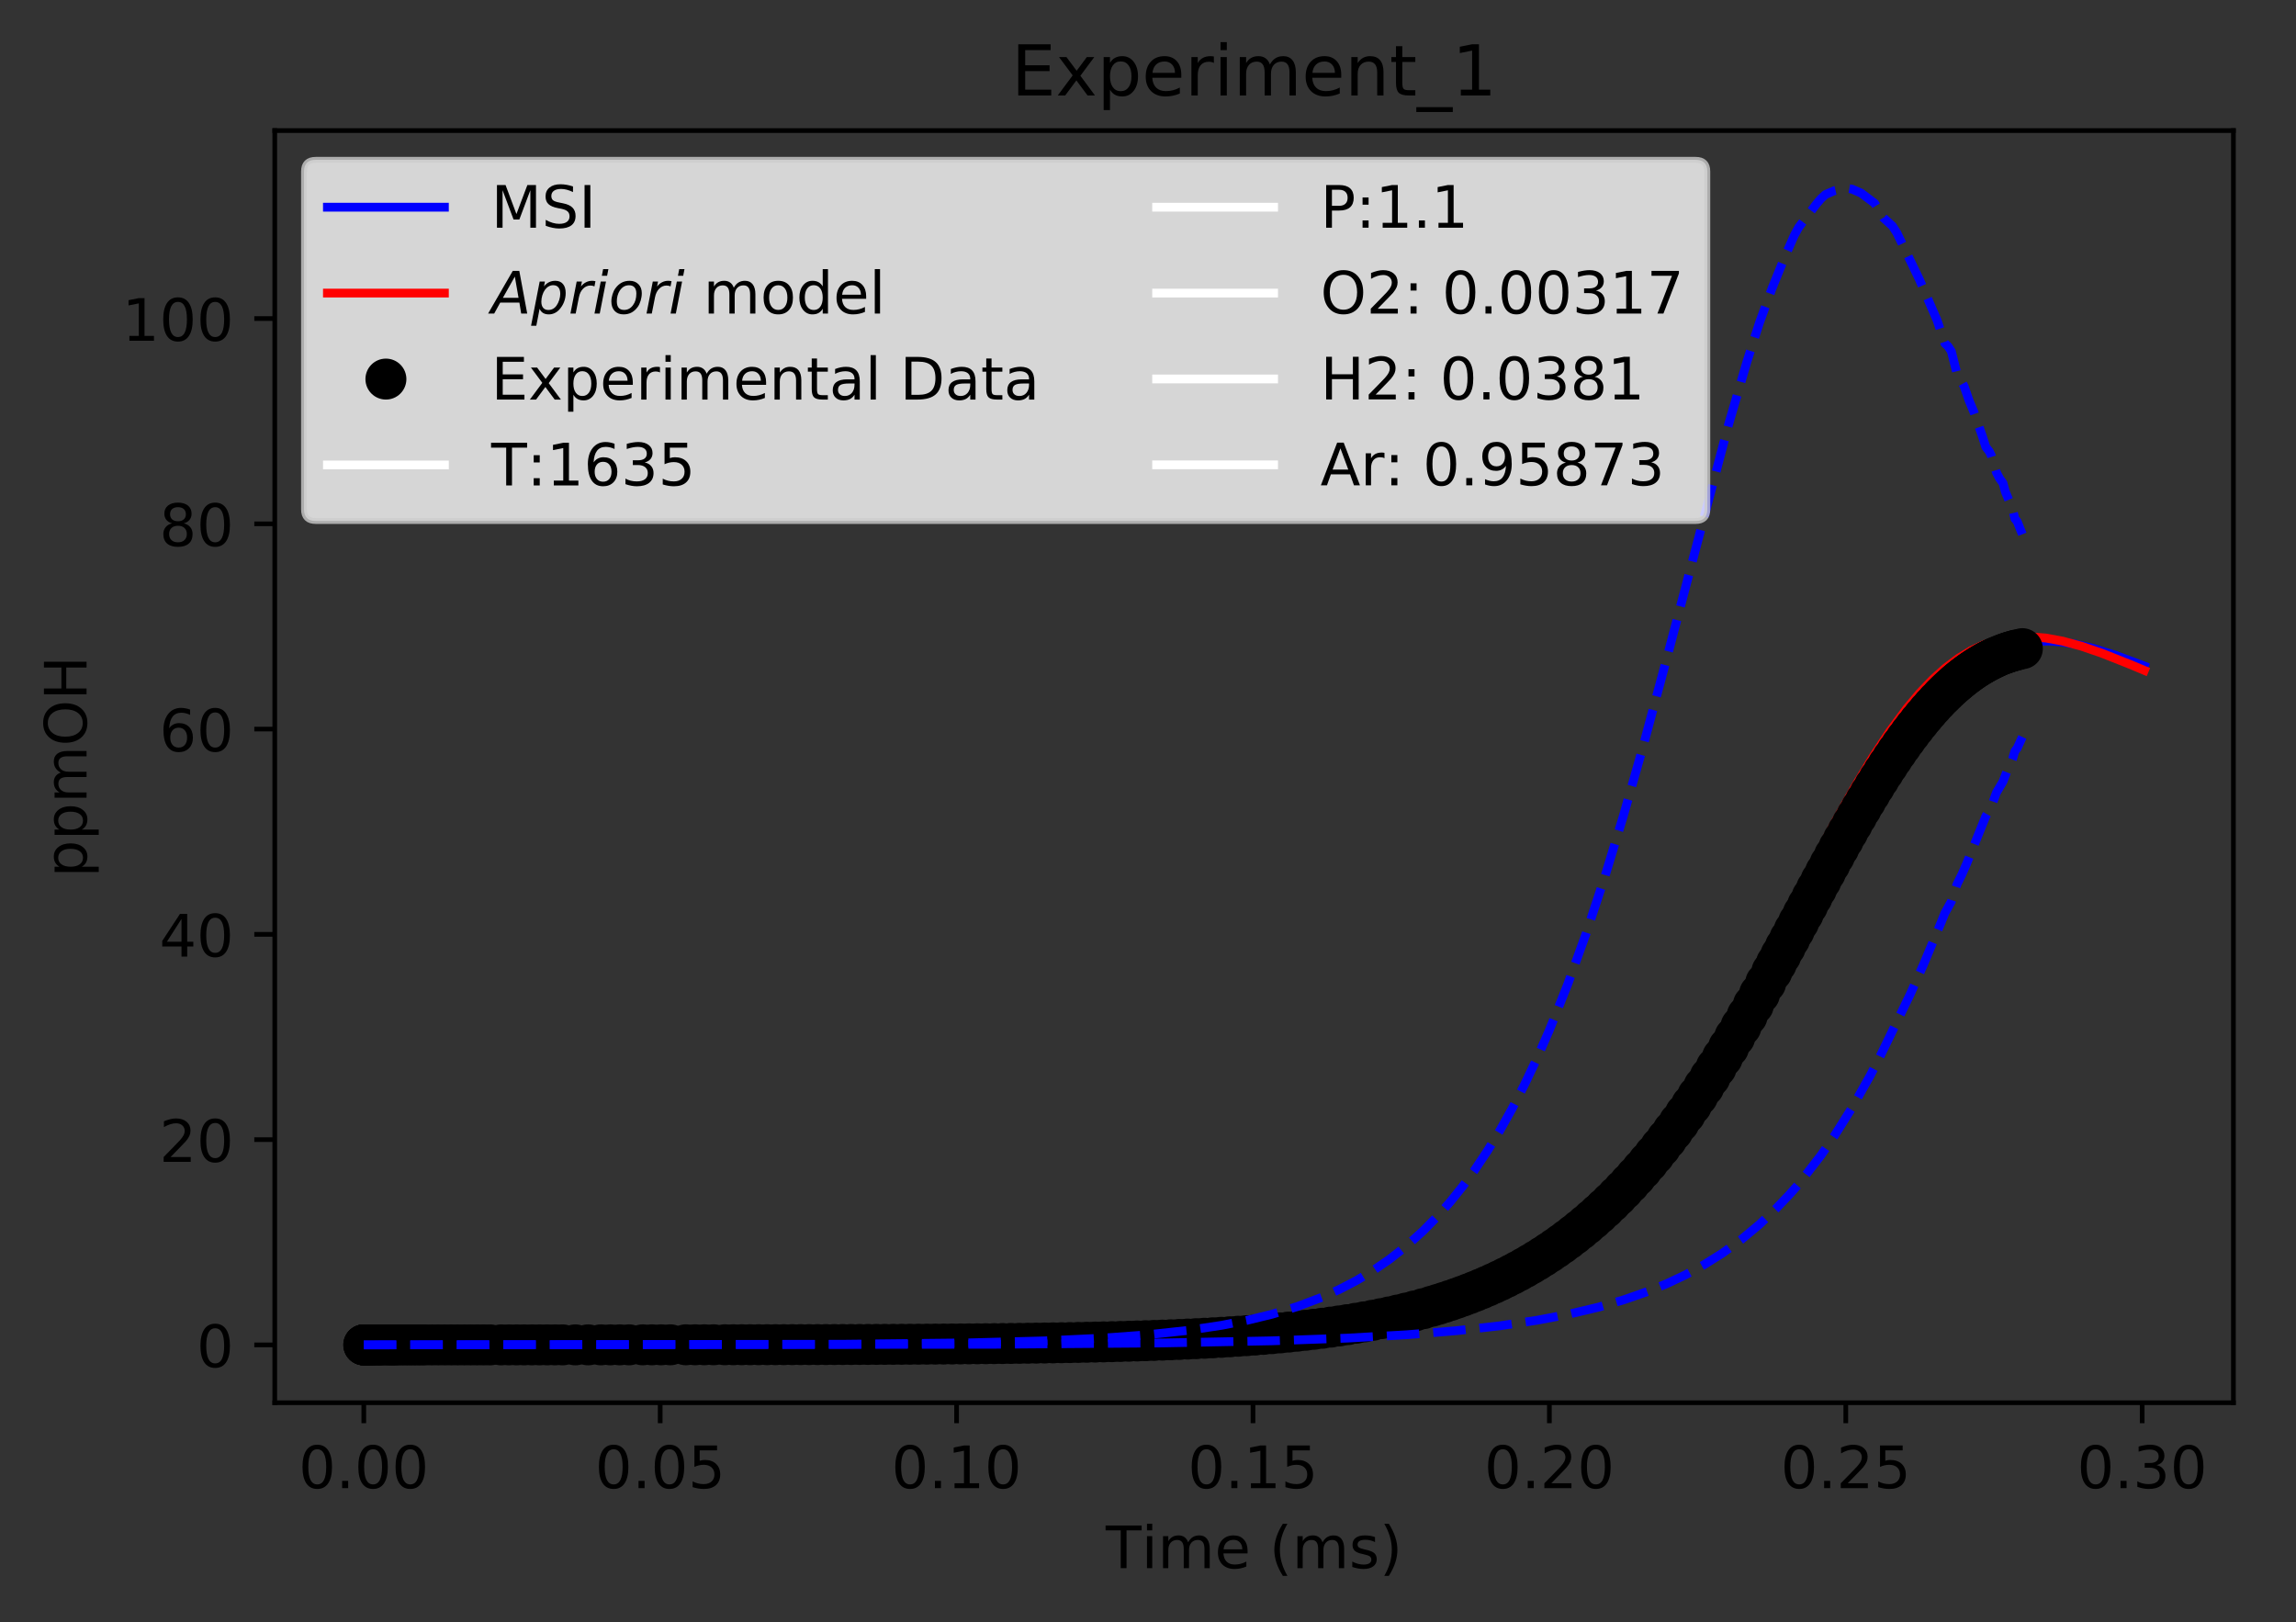 <?xml version="1.0" encoding="utf-8" standalone="no"?>
<!DOCTYPE svg PUBLIC "-//W3C//DTD SVG 1.1//EN"
  "http://www.w3.org/Graphics/SVG/1.1/DTD/svg11.dtd">
<!-- Created with matplotlib (https://matplotlib.org/) -->
<svg height="277.314pt" version="1.1" viewBox="0 0 392.466 277.314" width="392.466pt" xmlns="http://www.w3.org/2000/svg" xmlns:xlink="http://www.w3.org/1999/xlink">
 <rect x="0" y="0" width="392.466" height="277.314" fill="#333333" stroke="none"/>
 <defs>
  <style type="text/css">
*{stroke-linecap:butt;stroke-linejoin:round;}
  </style>
 </defs>
 <g id="figure_1">
  <g id="patch_1">
   <path d="M 0 277.314 
L 392.466 277.314 
L 392.466 0 
L 0 0 
z
" style="fill:none;"/>
  </g>
  <g id="axes_1">
   <g id="patch_2">
    <path d="M 46.966 239.758 
L 381.766 239.758 
L 381.766 22.318 
L 46.966 22.318 
z
" style="fill:none;"/>
   </g>
   <g id="matplotlib.axis_1">
    <g id="xtick_1">
     <g id="line2d_1">
      <defs>
       <path d="M 0 0 
L 0 3.5 
" id="mddbd889c50" style="stroke:#000000;stroke-width:0.8;"/>
      </defs>
      <g>
       <use style="stroke:#000000;stroke-width:0.8;" x="62.184" xlink:href="#mddbd889c50" y="239.758"/>
      </g>
     </g>
     <g id="text_1">
      <!-- 0.00 -->
      <defs>
       <path d="M 31.781 66.406 
Q 24.172 66.406 20.328 58.906 
Q 16.5 51.422 16.5 36.375 
Q 16.5 21.391 20.328 13.891 
Q 24.172 6.391 31.781 6.391 
Q 39.453 6.391 43.281 13.891 
Q 47.125 21.391 47.125 36.375 
Q 47.125 51.422 43.281 58.906 
Q 39.453 66.406 31.781 66.406 
z
M 31.781 74.219 
Q 44.047 74.219 50.516 64.516 
Q 56.984 54.828 56.984 36.375 
Q 56.984 17.969 50.516 8.266 
Q 44.047 -1.422 31.781 -1.422 
Q 19.531 -1.422 13.062 8.266 
Q 6.594 17.969 6.594 36.375 
Q 6.594 54.828 13.062 64.516 
Q 19.531 74.219 31.781 74.219 
z
" id="DejaVuSans-48"/>
       <path d="M 10.688 12.406 
L 21 12.406 
L 21 0 
L 10.688 0 
z
" id="DejaVuSans-46"/>
      </defs>
      <g transform="translate(51.051 254.357)scale(0.1 -0.1)">
       <use xlink:href="#DejaVuSans-48"/>
       <use x="63.623" xlink:href="#DejaVuSans-46"/>
       <use x="95.41" xlink:href="#DejaVuSans-48"/>
       <use x="159.033" xlink:href="#DejaVuSans-48"/>
      </g>
     </g>
    </g>
    <g id="xtick_2">
     <g id="line2d_2">
      <g>
       <use style="stroke:#000000;stroke-width:0.8;" x="112.849" xlink:href="#mddbd889c50" y="239.758"/>
      </g>
     </g>
     <g id="text_2">
      <!-- 0.05 -->
      <defs>
       <path d="M 10.797 72.906 
L 49.516 72.906 
L 49.516 64.594 
L 19.828 64.594 
L 19.828 46.734 
Q 21.969 47.469 24.109 47.828 
Q 26.266 48.188 28.422 48.188 
Q 40.625 48.188 47.75 41.5 
Q 54.891 34.812 54.891 23.391 
Q 54.891 11.625 47.562 5.094 
Q 40.234 -1.422 26.906 -1.422 
Q 22.312 -1.422 17.547 -0.641 
Q 12.797 0.141 7.719 1.703 
L 7.719 11.625 
Q 12.109 9.234 16.797 8.062 
Q 21.484 6.891 26.703 6.891 
Q 35.156 6.891 40.078 11.328 
Q 45.016 15.766 45.016 23.391 
Q 45.016 31 40.078 35.438 
Q 35.156 39.891 26.703 39.891 
Q 22.75 39.891 18.812 39.016 
Q 14.891 38.141 10.797 36.281 
z
" id="DejaVuSans-53"/>
      </defs>
      <g transform="translate(101.716 254.357)scale(0.1 -0.1)">
       <use xlink:href="#DejaVuSans-48"/>
       <use x="63.623" xlink:href="#DejaVuSans-46"/>
       <use x="95.41" xlink:href="#DejaVuSans-48"/>
       <use x="159.033" xlink:href="#DejaVuSans-53"/>
      </g>
     </g>
    </g>
    <g id="xtick_3">
     <g id="line2d_3">
      <g>
       <use style="stroke:#000000;stroke-width:0.8;" x="163.514" xlink:href="#mddbd889c50" y="239.758"/>
      </g>
     </g>
     <g id="text_3">
      <!-- 0.10 -->
      <defs>
       <path d="M 12.406 8.297 
L 28.516 8.297 
L 28.516 63.922 
L 10.984 60.406 
L 10.984 69.391 
L 28.422 72.906 
L 38.281 72.906 
L 38.281 8.297 
L 54.391 8.297 
L 54.391 0 
L 12.406 0 
z
" id="DejaVuSans-49"/>
      </defs>
      <g transform="translate(152.381 254.357)scale(0.1 -0.1)">
       <use xlink:href="#DejaVuSans-48"/>
       <use x="63.623" xlink:href="#DejaVuSans-46"/>
       <use x="95.41" xlink:href="#DejaVuSans-49"/>
       <use x="159.033" xlink:href="#DejaVuSans-48"/>
      </g>
     </g>
    </g>
    <g id="xtick_4">
     <g id="line2d_4">
      <g>
       <use style="stroke:#000000;stroke-width:0.8;" x="214.179" xlink:href="#mddbd889c50" y="239.758"/>
      </g>
     </g>
     <g id="text_4">
      <!-- 0.15 -->
      <g transform="translate(203.046 254.357)scale(0.1 -0.1)">
       <use xlink:href="#DejaVuSans-48"/>
       <use x="63.623" xlink:href="#DejaVuSans-46"/>
       <use x="95.41" xlink:href="#DejaVuSans-49"/>
       <use x="159.033" xlink:href="#DejaVuSans-53"/>
      </g>
     </g>
    </g>
    <g id="xtick_5">
     <g id="line2d_5">
      <g>
       <use style="stroke:#000000;stroke-width:0.8;" x="264.843" xlink:href="#mddbd889c50" y="239.758"/>
      </g>
     </g>
     <g id="text_5">
      <!-- 0.20 -->
      <defs>
       <path d="M 19.188 8.297 
L 53.609 8.297 
L 53.609 0 
L 7.328 0 
L 7.328 8.297 
Q 12.938 14.109 22.625 23.891 
Q 32.328 33.688 34.812 36.531 
Q 39.547 41.844 41.422 45.531 
Q 43.312 49.219 43.312 52.781 
Q 43.312 58.594 39.234 62.25 
Q 35.156 65.922 28.609 65.922 
Q 23.969 65.922 18.812 64.312 
Q 13.672 62.703 7.812 59.422 
L 7.812 69.391 
Q 13.766 71.781 18.938 73 
Q 24.125 74.219 28.422 74.219 
Q 39.75 74.219 46.484 68.547 
Q 53.219 62.891 53.219 53.422 
Q 53.219 48.922 51.531 44.891 
Q 49.859 40.875 45.406 35.406 
Q 44.188 33.984 37.641 27.219 
Q 31.109 20.453 19.188 8.297 
z
" id="DejaVuSans-50"/>
      </defs>
      <g transform="translate(253.711 254.357)scale(0.1 -0.1)">
       <use xlink:href="#DejaVuSans-48"/>
       <use x="63.623" xlink:href="#DejaVuSans-46"/>
       <use x="95.41" xlink:href="#DejaVuSans-50"/>
       <use x="159.033" xlink:href="#DejaVuSans-48"/>
      </g>
     </g>
    </g>
    <g id="xtick_6">
     <g id="line2d_6">
      <g>
       <use style="stroke:#000000;stroke-width:0.8;" x="315.508" xlink:href="#mddbd889c50" y="239.758"/>
      </g>
     </g>
     <g id="text_6">
      <!-- 0.25 -->
      <g transform="translate(304.376 254.357)scale(0.1 -0.1)">
       <use xlink:href="#DejaVuSans-48"/>
       <use x="63.623" xlink:href="#DejaVuSans-46"/>
       <use x="95.41" xlink:href="#DejaVuSans-50"/>
       <use x="159.033" xlink:href="#DejaVuSans-53"/>
      </g>
     </g>
    </g>
    <g id="xtick_7">
     <g id="line2d_7">
      <g>
       <use style="stroke:#000000;stroke-width:0.8;" x="366.173" xlink:href="#mddbd889c50" y="239.758"/>
      </g>
     </g>
     <g id="text_7">
      <!-- 0.30 -->
      <defs>
       <path d="M 40.578 39.312 
Q 47.656 37.797 51.625 33 
Q 55.609 28.219 55.609 21.188 
Q 55.609 10.406 48.188 4.484 
Q 40.766 -1.422 27.094 -1.422 
Q 22.516 -1.422 17.656 -0.516 
Q 12.797 0.391 7.625 2.203 
L 7.625 11.719 
Q 11.719 9.328 16.594 8.109 
Q 21.484 6.891 26.812 6.891 
Q 36.078 6.891 40.938 10.547 
Q 45.797 14.203 45.797 21.188 
Q 45.797 27.641 41.281 31.266 
Q 36.766 34.906 28.719 34.906 
L 20.219 34.906 
L 20.219 43.016 
L 29.109 43.016 
Q 36.375 43.016 40.234 45.922 
Q 44.094 48.828 44.094 54.297 
Q 44.094 59.906 40.109 62.906 
Q 36.141 65.922 28.719 65.922 
Q 24.656 65.922 20.016 65.031 
Q 15.375 64.156 9.812 62.312 
L 9.812 71.094 
Q 15.438 72.656 20.344 73.438 
Q 25.25 74.219 29.594 74.219 
Q 40.828 74.219 47.359 69.109 
Q 53.906 64.016 53.906 55.328 
Q 53.906 49.266 50.438 45.094 
Q 46.969 40.922 40.578 39.312 
z
" id="DejaVuSans-51"/>
      </defs>
      <g transform="translate(355.04 254.357)scale(0.1 -0.1)">
       <use xlink:href="#DejaVuSans-48"/>
       <use x="63.623" xlink:href="#DejaVuSans-46"/>
       <use x="95.41" xlink:href="#DejaVuSans-51"/>
       <use x="159.033" xlink:href="#DejaVuSans-48"/>
      </g>
     </g>
    </g>
    <g id="text_8">
     <!-- Time (ms) -->
     <defs>
      <path d="M -0.297 72.906 
L 61.375 72.906 
L 61.375 64.594 
L 35.5 64.594 
L 35.5 0 
L 25.594 0 
L 25.594 64.594 
L -0.297 64.594 
z
" id="DejaVuSans-84"/>
      <path d="M 9.422 54.688 
L 18.406 54.688 
L 18.406 0 
L 9.422 0 
z
M 9.422 75.984 
L 18.406 75.984 
L 18.406 64.594 
L 9.422 64.594 
z
" id="DejaVuSans-105"/>
      <path d="M 52 44.188 
Q 55.375 50.25 60.062 53.125 
Q 64.75 56 71.094 56 
Q 79.641 56 84.281 50.016 
Q 88.922 44.047 88.922 33.016 
L 88.922 0 
L 79.891 0 
L 79.891 32.719 
Q 79.891 40.578 77.094 44.375 
Q 74.312 48.188 68.609 48.188 
Q 61.625 48.188 57.562 43.547 
Q 53.516 38.922 53.516 30.906 
L 53.516 0 
L 44.484 0 
L 44.484 32.719 
Q 44.484 40.625 41.703 44.406 
Q 38.922 48.188 33.109 48.188 
Q 26.219 48.188 22.156 43.531 
Q 18.109 38.875 18.109 30.906 
L 18.109 0 
L 9.078 0 
L 9.078 54.688 
L 18.109 54.688 
L 18.109 46.188 
Q 21.188 51.219 25.484 53.609 
Q 29.781 56 35.688 56 
Q 41.656 56 45.828 52.969 
Q 50 49.953 52 44.188 
z
" id="DejaVuSans-109"/>
      <path d="M 56.203 29.594 
L 56.203 25.203 
L 14.891 25.203 
Q 15.484 15.922 20.484 11.062 
Q 25.484 6.203 34.422 6.203 
Q 39.594 6.203 44.453 7.469 
Q 49.312 8.734 54.109 11.281 
L 54.109 2.781 
Q 49.266 0.734 44.188 -0.344 
Q 39.109 -1.422 33.891 -1.422 
Q 20.797 -1.422 13.156 6.188 
Q 5.516 13.812 5.516 26.812 
Q 5.516 40.234 12.766 48.109 
Q 20.016 56 32.328 56 
Q 43.359 56 49.781 48.891 
Q 56.203 41.797 56.203 29.594 
z
M 47.219 32.234 
Q 47.125 39.594 43.094 43.984 
Q 39.062 48.391 32.422 48.391 
Q 24.906 48.391 20.391 44.141 
Q 15.875 39.891 15.188 32.172 
z
" id="DejaVuSans-101"/>
      <path id="DejaVuSans-32"/>
      <path d="M 31 75.875 
Q 24.469 64.656 21.281 53.656 
Q 18.109 42.672 18.109 31.391 
Q 18.109 20.125 21.312 9.062 
Q 24.516 -2 31 -13.188 
L 23.188 -13.188 
Q 15.875 -1.703 12.234 9.375 
Q 8.594 20.453 8.594 31.391 
Q 8.594 42.281 12.203 53.312 
Q 15.828 64.359 23.188 75.875 
z
" id="DejaVuSans-40"/>
      <path d="M 44.281 53.078 
L 44.281 44.578 
Q 40.484 46.531 36.375 47.5 
Q 32.281 48.484 27.875 48.484 
Q 21.188 48.484 17.844 46.438 
Q 14.5 44.391 14.5 40.281 
Q 14.5 37.156 16.891 35.375 
Q 19.281 33.594 26.516 31.984 
L 29.594 31.297 
Q 39.156 29.25 43.188 25.516 
Q 47.219 21.781 47.219 15.094 
Q 47.219 7.469 41.188 3.016 
Q 35.156 -1.422 24.609 -1.422 
Q 20.219 -1.422 15.453 -0.562 
Q 10.688 0.297 5.422 2 
L 5.422 11.281 
Q 10.406 8.688 15.234 7.391 
Q 20.062 6.109 24.812 6.109 
Q 31.156 6.109 34.562 8.281 
Q 37.984 10.453 37.984 14.406 
Q 37.984 18.062 35.516 20.016 
Q 33.062 21.969 24.703 23.781 
L 21.578 24.516 
Q 13.234 26.266 9.516 29.906 
Q 5.812 33.547 5.812 39.891 
Q 5.812 47.609 11.281 51.797 
Q 16.75 56 26.812 56 
Q 31.781 56 36.172 55.266 
Q 40.578 54.547 44.281 53.078 
z
" id="DejaVuSans-115"/>
      <path d="M 8.016 75.875 
L 15.828 75.875 
Q 23.141 64.359 26.781 53.312 
Q 30.422 42.281 30.422 31.391 
Q 30.422 20.453 26.781 9.375 
Q 23.141 -1.703 15.828 -13.188 
L 8.016 -13.188 
Q 14.5 -2 17.703 9.062 
Q 20.906 20.125 20.906 31.391 
Q 20.906 42.672 17.703 53.656 
Q 14.5 64.656 8.016 75.875 
z
" id="DejaVuSans-41"/>
     </defs>
     <g transform="translate(189.012 268.035)scale(0.1 -0.1)">
      <use xlink:href="#DejaVuSans-84"/>
      <use x="61.037" xlink:href="#DejaVuSans-105"/>
      <use x="88.82" xlink:href="#DejaVuSans-109"/>
      <use x="186.232" xlink:href="#DejaVuSans-101"/>
      <use x="247.756" xlink:href="#DejaVuSans-32"/>
      <use x="279.543" xlink:href="#DejaVuSans-40"/>
      <use x="318.557" xlink:href="#DejaVuSans-109"/>
      <use x="415.969" xlink:href="#DejaVuSans-115"/>
      <use x="468.068" xlink:href="#DejaVuSans-41"/>
     </g>
    </g>
   </g>
   <g id="matplotlib.axis_2">
    <g id="ytick_1">
     <g id="line2d_8">
      <defs>
       <path d="M 0 0 
L -3.5 0 
" id="m8b7e6fee32" style="stroke:#000000;stroke-width:0.8;"/>
      </defs>
      <g>
       <use style="stroke:#000000;stroke-width:0.8;" x="46.966" xlink:href="#m8b7e6fee32" y="229.874"/>
      </g>
     </g>
     <g id="text_9">
      <!-- 0 -->
      <g transform="translate(33.603 233.674)scale(0.1 -0.1)">
       <use xlink:href="#DejaVuSans-48"/>
      </g>
     </g>
    </g>
    <g id="ytick_2">
     <g id="line2d_9">
      <g>
       <use style="stroke:#000000;stroke-width:0.8;" x="46.966" xlink:href="#m8b7e6fee32" y="194.789"/>
      </g>
     </g>
     <g id="text_10">
      <!-- 20 -->
      <g transform="translate(27.241 198.588)scale(0.1 -0.1)">
       <use xlink:href="#DejaVuSans-50"/>
       <use x="63.623" xlink:href="#DejaVuSans-48"/>
      </g>
     </g>
    </g>
    <g id="ytick_3">
     <g id="line2d_10">
      <g>
       <use style="stroke:#000000;stroke-width:0.8;" x="46.966" xlink:href="#m8b7e6fee32" y="159.703"/>
      </g>
     </g>
     <g id="text_11">
      <!-- 40 -->
      <defs>
       <path d="M 37.797 64.312 
L 12.891 25.391 
L 37.797 25.391 
z
M 35.203 72.906 
L 47.609 72.906 
L 47.609 25.391 
L 58.016 25.391 
L 58.016 17.188 
L 47.609 17.188 
L 47.609 0 
L 37.797 0 
L 37.797 17.188 
L 4.891 17.188 
L 4.891 26.703 
z
" id="DejaVuSans-52"/>
      </defs>
      <g transform="translate(27.241 163.502)scale(0.1 -0.1)">
       <use xlink:href="#DejaVuSans-52"/>
       <use x="63.623" xlink:href="#DejaVuSans-48"/>
      </g>
     </g>
    </g>
    <g id="ytick_4">
     <g id="line2d_11">
      <g>
       <use style="stroke:#000000;stroke-width:0.8;" x="46.966" xlink:href="#m8b7e6fee32" y="124.618"/>
      </g>
     </g>
     <g id="text_12">
      <!-- 60 -->
      <defs>
       <path d="M 33.016 40.375 
Q 26.375 40.375 22.484 35.828 
Q 18.609 31.297 18.609 23.391 
Q 18.609 15.531 22.484 10.953 
Q 26.375 6.391 33.016 6.391 
Q 39.656 6.391 43.531 10.953 
Q 47.406 15.531 47.406 23.391 
Q 47.406 31.297 43.531 35.828 
Q 39.656 40.375 33.016 40.375 
z
M 52.594 71.297 
L 52.594 62.312 
Q 48.875 64.062 45.094 64.984 
Q 41.312 65.922 37.594 65.922 
Q 27.828 65.922 22.672 59.328 
Q 17.531 52.734 16.797 39.406 
Q 19.672 43.656 24.016 45.922 
Q 28.375 48.188 33.594 48.188 
Q 44.578 48.188 50.953 41.516 
Q 57.328 34.859 57.328 23.391 
Q 57.328 12.156 50.688 5.359 
Q 44.047 -1.422 33.016 -1.422 
Q 20.359 -1.422 13.672 8.266 
Q 6.984 17.969 6.984 36.375 
Q 6.984 53.656 15.188 63.938 
Q 23.391 74.219 37.203 74.219 
Q 40.922 74.219 44.703 73.484 
Q 48.484 72.75 52.594 71.297 
z
" id="DejaVuSans-54"/>
      </defs>
      <g transform="translate(27.241 128.417)scale(0.1 -0.1)">
       <use xlink:href="#DejaVuSans-54"/>
       <use x="63.623" xlink:href="#DejaVuSans-48"/>
      </g>
     </g>
    </g>
    <g id="ytick_5">
     <g id="line2d_12">
      <g>
       <use style="stroke:#000000;stroke-width:0.8;" x="46.966" xlink:href="#m8b7e6fee32" y="89.532"/>
      </g>
     </g>
     <g id="text_13">
      <!-- 80 -->
      <defs>
       <path d="M 31.781 34.625 
Q 24.75 34.625 20.719 30.859 
Q 16.703 27.094 16.703 20.516 
Q 16.703 13.922 20.719 10.156 
Q 24.75 6.391 31.781 6.391 
Q 38.812 6.391 42.859 10.172 
Q 46.922 13.969 46.922 20.516 
Q 46.922 27.094 42.891 30.859 
Q 38.875 34.625 31.781 34.625 
z
M 21.922 38.812 
Q 15.578 40.375 12.031 44.719 
Q 8.5 49.078 8.5 55.328 
Q 8.5 64.062 14.719 69.141 
Q 20.953 74.219 31.781 74.219 
Q 42.672 74.219 48.875 69.141 
Q 55.078 64.062 55.078 55.328 
Q 55.078 49.078 51.531 44.719 
Q 48 40.375 41.703 38.812 
Q 48.828 37.156 52.797 32.312 
Q 56.781 27.484 56.781 20.516 
Q 56.781 9.906 50.312 4.234 
Q 43.844 -1.422 31.781 -1.422 
Q 19.734 -1.422 13.25 4.234 
Q 6.781 9.906 6.781 20.516 
Q 6.781 27.484 10.781 32.312 
Q 14.797 37.156 21.922 38.812 
z
M 18.312 54.391 
Q 18.312 48.734 21.844 45.562 
Q 25.391 42.391 31.781 42.391 
Q 38.141 42.391 41.719 45.562 
Q 45.312 48.734 45.312 54.391 
Q 45.312 60.062 41.719 63.234 
Q 38.141 66.406 31.781 66.406 
Q 25.391 66.406 21.844 63.234 
Q 18.312 60.062 18.312 54.391 
z
" id="DejaVuSans-56"/>
      </defs>
      <g transform="translate(27.241 93.331)scale(0.1 -0.1)">
       <use xlink:href="#DejaVuSans-56"/>
       <use x="63.623" xlink:href="#DejaVuSans-48"/>
      </g>
     </g>
    </g>
    <g id="ytick_6">
     <g id="line2d_13">
      <g>
       <use style="stroke:#000000;stroke-width:0.8;" x="46.966" xlink:href="#m8b7e6fee32" y="54.446"/>
      </g>
     </g>
     <g id="text_14">
      <!-- 100 -->
      <g transform="translate(20.878 58.246)scale(0.1 -0.1)">
       <use xlink:href="#DejaVuSans-49"/>
       <use x="63.623" xlink:href="#DejaVuSans-48"/>
       <use x="127.246" xlink:href="#DejaVuSans-48"/>
      </g>
     </g>
    </g>
    <g id="text_15">
     <!-- ppmOH -->
     <defs>
      <path d="M 18.109 8.203 
L 18.109 -20.797 
L 9.078 -20.797 
L 9.078 54.688 
L 18.109 54.688 
L 18.109 46.391 
Q 20.953 51.266 25.266 53.625 
Q 29.594 56 35.594 56 
Q 45.562 56 51.781 48.094 
Q 58.016 40.188 58.016 27.297 
Q 58.016 14.406 51.781 6.484 
Q 45.562 -1.422 35.594 -1.422 
Q 29.594 -1.422 25.266 0.953 
Q 20.953 3.328 18.109 8.203 
z
M 48.688 27.297 
Q 48.688 37.203 44.609 42.844 
Q 40.531 48.484 33.406 48.484 
Q 26.266 48.484 22.188 42.844 
Q 18.109 37.203 18.109 27.297 
Q 18.109 17.391 22.188 11.75 
Q 26.266 6.109 33.406 6.109 
Q 40.531 6.109 44.609 11.75 
Q 48.688 17.391 48.688 27.297 
z
" id="DejaVuSans-112"/>
      <path d="M 39.406 66.219 
Q 28.656 66.219 22.328 58.203 
Q 16.016 50.203 16.016 36.375 
Q 16.016 22.609 22.328 14.594 
Q 28.656 6.594 39.406 6.594 
Q 50.141 6.594 56.422 14.594 
Q 62.703 22.609 62.703 36.375 
Q 62.703 50.203 56.422 58.203 
Q 50.141 66.219 39.406 66.219 
z
M 39.406 74.219 
Q 54.734 74.219 63.906 63.938 
Q 73.094 53.656 73.094 36.375 
Q 73.094 19.141 63.906 8.859 
Q 54.734 -1.422 39.406 -1.422 
Q 24.031 -1.422 14.812 8.828 
Q 5.609 19.094 5.609 36.375 
Q 5.609 53.656 14.812 63.938 
Q 24.031 74.219 39.406 74.219 
z
" id="DejaVuSans-79"/>
      <path d="M 9.812 72.906 
L 19.672 72.906 
L 19.672 43.016 
L 55.516 43.016 
L 55.516 72.906 
L 65.375 72.906 
L 65.375 0 
L 55.516 0 
L 55.516 34.719 
L 19.672 34.719 
L 19.672 0 
L 9.812 0 
z
" id="DejaVuSans-72"/>
     </defs>
     <g transform="translate(14.798 149.953)rotate(-90)scale(0.1 -0.1)">
      <use xlink:href="#DejaVuSans-112"/>
      <use x="63.477" xlink:href="#DejaVuSans-112"/>
      <use x="126.953" xlink:href="#DejaVuSans-109"/>
      <use x="224.365" xlink:href="#DejaVuSans-79"/>
      <use x="303.076" xlink:href="#DejaVuSans-72"/>
     </g>
    </g>
   </g>
   <g id="line2d_14">
    <path clip-path="url(#pfcee9519e6)" d="M 62.184 229.874 
L 154.43 229.769 
L 179.457 229.539 
L 194.179 229.215 
L 205.957 228.743 
L 214.79 228.18 
L 222.151 227.505 
L 228.039 226.778 
L 233.928 225.834 
L 238.345 224.946 
L 242.761 223.87 
L 247.458 222.478 
L 251.757 220.936 
L 254.981 219.584 
L 258.205 218.042 
L 261.429 216.286 
L 264.654 214.294 
L 267.878 212.039 
L 271.102 209.497 
L 274.326 206.644 
L 277.55 203.457 
L 280.775 199.916 
L 283.999 196.007 
L 287.223 191.721 
L 290.447 187.06 
L 293.672 182.038 
L 297.971 174.826 
L 302.27 167.125 
L 308.718 155.024 
L 315.166 142.944 
L 319.465 135.349 
L 322.69 130.088 
L 325.914 125.316 
L 328.247 122.217 
L 330.722 119.287 
L 332.985 116.948 
L 335.247 114.942 
L 337.333 113.39 
L 339.419 112.119 
L 341.47 111.135 
L 343.599 110.38 
L 345.729 109.881 
L 347.858 109.616 
L 350.235 109.573 
L 352.512 109.75 
L 354.75 110.104 
L 357.848 110.836 
L 361.565 111.995 
L 365.902 113.597 
L 366.521 113.839 
L 366.521 113.839 
" style="fill:none;stroke:#0000ff;stroke-linecap:square;stroke-width:1.5;"/>
   </g>
   <g id="line2d_15">
    <path clip-path="url(#pfcee9519e6)" d="M 62.184 229.874 
L 154.647 229.763 
L 178.831 229.53 
L 193.61 229.191 
L 204.358 228.75 
L 213.763 228.139 
L 220.481 227.509 
L 227.199 226.656 
L 232.573 225.76 
L 237.947 224.623 
L 241.978 223.576 
L 246.009 222.328 
L 250.039 220.846 
L 254.07 219.091 
L 258.101 217.019 
L 261.07 215.262 
L 264.039 213.289 
L 267.008 211.078 
L 269.977 208.609 
L 272.946 205.863 
L 275.916 202.822 
L 278.885 199.47 
L 281.854 195.796 
L 284.823 191.793 
L 287.792 187.463 
L 290.761 182.814 
L 294.72 176.154 
L 298.679 169.042 
L 304.617 157.796 
L 313.46 140.932 
L 317.131 134.38 
L 320.068 129.507 
L 323.004 125.051 
L 325.941 121.082 
L 328.144 118.456 
L 330.346 116.148 
L 332.549 114.168 
L 334.752 112.516 
L 336.954 111.188 
L 339.157 110.173 
L 341.488 109.424 
L 343.352 109.049 
L 344.923 108.875 
L 346.824 108.827 
L 349.676 109.049 
L 352.528 109.57 
L 355.808 110.46 
L 359.256 111.642 
L 364.084 113.554 
L 366.547 114.587 
L 366.547 114.587 
" style="fill:none;stroke:#ff0000;stroke-linecap:square;stroke-width:1.5;"/>
   </g>
   <g id="line2d_16">
    <defs>
     <path d="M 0 3 
C 0.796 3 1.559 2.684 2.121 2.121 
C 2.684 1.559 3 0.796 3 0 
C 3 -0.796 2.684 -1.559 2.121 -2.121 
C 1.559 -2.684 0.796 -3 0 -3 
C -0.796 -3 -1.559 -2.684 -2.121 -2.121 
C -2.684 -1.559 -3 -0.796 -3 0 
C -3 0.796 -2.684 1.559 -2.121 2.121 
C -1.559 2.684 -0.796 3 0 3 
z
" id="m232271dc5c" style="stroke:#000000;"/>
    </defs>
    <g clip-path="url(#pfcee9519e6)">
     <use style="stroke:#000000;" x="62.184" xlink:href="#m232271dc5c" y="229.874"/>
     <use style="stroke:#000000;" x="62.186" xlink:href="#m232271dc5c" y="229.874"/>
     <use style="stroke:#000000;" x="62.212" xlink:href="#m232271dc5c" y="229.874"/>
     <use style="stroke:#000000;" x="62.238" xlink:href="#m232271dc5c" y="229.874"/>
     <use style="stroke:#000000;" x="62.263" xlink:href="#m232271dc5c" y="229.874"/>
     <use style="stroke:#000000;" x="62.309" xlink:href="#m232271dc5c" y="229.874"/>
     <use style="stroke:#000000;" x="62.355" xlink:href="#m232271dc5c" y="229.874"/>
     <use style="stroke:#000000;" x="62.425" xlink:href="#m232271dc5c" y="229.874"/>
     <use style="stroke:#000000;" x="62.494" xlink:href="#m232271dc5c" y="229.874"/>
     <use style="stroke:#000000;" x="62.564" xlink:href="#m232271dc5c" y="229.874"/>
     <use style="stroke:#000000;" x="62.673" xlink:href="#m232271dc5c" y="229.874"/>
     <use style="stroke:#000000;" x="62.781" xlink:href="#m232271dc5c" y="229.874"/>
     <use style="stroke:#000000;" x="62.89" xlink:href="#m232271dc5c" y="229.874"/>
     <use style="stroke:#000000;" x="62.999" xlink:href="#m232271dc5c" y="229.874"/>
     <use style="stroke:#000000;" x="63.108" xlink:href="#m232271dc5c" y="229.874"/>
     <use style="stroke:#000000;" x="63.296" xlink:href="#m232271dc5c" y="229.874"/>
     <use style="stroke:#000000;" x="63.484" xlink:href="#m232271dc5c" y="229.874"/>
     <use style="stroke:#000000;" x="63.672" xlink:href="#m232271dc5c" y="229.874"/>
     <use style="stroke:#000000;" x="63.861" xlink:href="#m232271dc5c" y="229.874"/>
     <use style="stroke:#000000;" x="64.342" xlink:href="#m232271dc5c" y="229.874"/>
     <use style="stroke:#000000;" x="64.626" xlink:href="#m232271dc5c" y="229.874"/>
     <use style="stroke:#000000;" x="64.909" xlink:href="#m232271dc5c" y="229.874"/>
     <use style="stroke:#000000;" x="65.193" xlink:href="#m232271dc5c" y="229.874"/>
     <use style="stroke:#000000;" x="65.754" xlink:href="#m232271dc5c" y="229.874"/>
     <use style="stroke:#000000;" x="66.315" xlink:href="#m232271dc5c" y="229.874"/>
     <use style="stroke:#000000;" x="66.694" xlink:href="#m232271dc5c" y="229.874"/>
     <use style="stroke:#000000;" x="67.074" xlink:href="#m232271dc5c" y="229.874"/>
     <use style="stroke:#000000;" x="67.453" xlink:href="#m232271dc5c" y="229.874"/>
     <use style="stroke:#000000;" x="67.833" xlink:href="#m232271dc5c" y="229.874"/>
     <use style="stroke:#000000;" x="68.53" xlink:href="#m232271dc5c" y="229.874"/>
     <use style="stroke:#000000;" x="69.227" xlink:href="#m232271dc5c" y="229.874"/>
     <use style="stroke:#000000;" x="69.925" xlink:href="#m232271dc5c" y="229.874"/>
     <use style="stroke:#000000;" x="70.622" xlink:href="#m232271dc5c" y="229.874"/>
     <use style="stroke:#000000;" x="71.319" xlink:href="#m232271dc5c" y="229.874"/>
     <use style="stroke:#000000;" x="72.016" xlink:href="#m232271dc5c" y="229.874"/>
     <use style="stroke:#000000;" x="72.714" xlink:href="#m232271dc5c" y="229.874"/>
     <use style="stroke:#000000;" x="73.819" xlink:href="#m232271dc5c" y="229.874"/>
     <use style="stroke:#000000;" x="74.925" xlink:href="#m232271dc5c" y="229.873"/>
     <use style="stroke:#000000;" x="76.03" xlink:href="#m232271dc5c" y="229.873"/>
     <use style="stroke:#000000;" x="77.136" xlink:href="#m232271dc5c" y="229.873"/>
     <use style="stroke:#000000;" x="78.241" xlink:href="#m232271dc5c" y="229.873"/>
     <use style="stroke:#000000;" x="79.347" xlink:href="#m232271dc5c" y="229.873"/>
     <use style="stroke:#000000;" x="80.452" xlink:href="#m232271dc5c" y="229.873"/>
     <use style="stroke:#000000;" x="81.557" xlink:href="#m232271dc5c" y="229.872"/>
     <use style="stroke:#000000;" x="82.663" xlink:href="#m232271dc5c" y="229.872"/>
     <use style="stroke:#000000;" x="83.768" xlink:href="#m232271dc5c" y="229.872"/>
     <use style="stroke:#000000;" x="85.676" xlink:href="#m232271dc5c" y="229.872"/>
     <use style="stroke:#000000;" x="86.986" xlink:href="#m232271dc5c" y="229.871"/>
     <use style="stroke:#000000;" x="88.296" xlink:href="#m232271dc5c" y="229.871"/>
     <use style="stroke:#000000;" x="89.606" xlink:href="#m232271dc5c" y="229.871"/>
     <use style="stroke:#000000;" x="90.916" xlink:href="#m232271dc5c" y="229.87"/>
     <use style="stroke:#000000;" x="92.226" xlink:href="#m232271dc5c" y="229.87"/>
     <use style="stroke:#000000;" x="93.537" xlink:href="#m232271dc5c" y="229.87"/>
     <use style="stroke:#000000;" x="94.847" xlink:href="#m232271dc5c" y="229.869"/>
     <use style="stroke:#000000;" x="96.157" xlink:href="#m232271dc5c" y="229.869"/>
     <use style="stroke:#000000;" x="98.344" xlink:href="#m232271dc5c" y="229.868"/>
     <use style="stroke:#000000;" x="100.532" xlink:href="#m232271dc5c" y="229.867"/>
     <use style="stroke:#000000;" x="102.72" xlink:href="#m232271dc5c" y="229.866"/>
     <use style="stroke:#000000;" x="104.32" xlink:href="#m232271dc5c" y="229.866"/>
     <use style="stroke:#000000;" x="105.92" xlink:href="#m232271dc5c" y="229.865"/>
     <use style="stroke:#000000;" x="107.52" xlink:href="#m232271dc5c" y="229.864"/>
     <use style="stroke:#000000;" x="109.866" xlink:href="#m232271dc5c" y="229.862"/>
     <use style="stroke:#000000;" x="111.436" xlink:href="#m232271dc5c" y="229.861"/>
     <use style="stroke:#000000;" x="113.006" xlink:href="#m232271dc5c" y="229.86"/>
     <use style="stroke:#000000;" x="114.576" xlink:href="#m232271dc5c" y="229.859"/>
     <use style="stroke:#000000;" x="117.243" xlink:href="#m232271dc5c" y="229.857"/>
     <use style="stroke:#000000;" x="118.819" xlink:href="#m232271dc5c" y="229.855"/>
     <use style="stroke:#000000;" x="120.395" xlink:href="#m232271dc5c" y="229.854"/>
     <use style="stroke:#000000;" x="121.971" xlink:href="#m232271dc5c" y="229.852"/>
     <use style="stroke:#000000;" x="123.922" xlink:href="#m232271dc5c" y="229.85"/>
     <use style="stroke:#000000;" x="125.36" xlink:href="#m232271dc5c" y="229.848"/>
     <use style="stroke:#000000;" x="126.797" xlink:href="#m232271dc5c" y="229.846"/>
     <use style="stroke:#000000;" x="128.235" xlink:href="#m232271dc5c" y="229.844"/>
     <use style="stroke:#000000;" x="129.673" xlink:href="#m232271dc5c" y="229.842"/>
     <use style="stroke:#000000;" x="131.111" xlink:href="#m232271dc5c" y="229.84"/>
     <use style="stroke:#000000;" x="132.549" xlink:href="#m232271dc5c" y="229.837"/>
     <use style="stroke:#000000;" x="133.987" xlink:href="#m232271dc5c" y="229.834"/>
     <use style="stroke:#000000;" x="135.425" xlink:href="#m232271dc5c" y="229.831"/>
     <use style="stroke:#000000;" x="136.863" xlink:href="#m232271dc5c" y="229.828"/>
     <use style="stroke:#000000;" x="138.301" xlink:href="#m232271dc5c" y="229.825"/>
     <use style="stroke:#000000;" x="139.739" xlink:href="#m232271dc5c" y="229.822"/>
     <use style="stroke:#000000;" x="141.177" xlink:href="#m232271dc5c" y="229.818"/>
     <use style="stroke:#000000;" x="142.615" xlink:href="#m232271dc5c" y="229.814"/>
     <use style="stroke:#000000;" x="144.053" xlink:href="#m232271dc5c" y="229.81"/>
     <use style="stroke:#000000;" x="145.491" xlink:href="#m232271dc5c" y="229.805"/>
     <use style="stroke:#000000;" x="146.929" xlink:href="#m232271dc5c" y="229.8"/>
     <use style="stroke:#000000;" x="148.367" xlink:href="#m232271dc5c" y="229.795"/>
     <use style="stroke:#000000;" x="149.805" xlink:href="#m232271dc5c" y="229.789"/>
     <use style="stroke:#000000;" x="151.243" xlink:href="#m232271dc5c" y="229.783"/>
     <use style="stroke:#000000;" x="152.681" xlink:href="#m232271dc5c" y="229.777"/>
     <use style="stroke:#000000;" x="154.119" xlink:href="#m232271dc5c" y="229.77"/>
     <use style="stroke:#000000;" x="155.557" xlink:href="#m232271dc5c" y="229.763"/>
     <use style="stroke:#000000;" x="156.995" xlink:href="#m232271dc5c" y="229.755"/>
     <use style="stroke:#000000;" x="158.433" xlink:href="#m232271dc5c" y="229.747"/>
     <use style="stroke:#000000;" x="159.871" xlink:href="#m232271dc5c" y="229.738"/>
     <use style="stroke:#000000;" x="161.309" xlink:href="#m232271dc5c" y="229.729"/>
     <use style="stroke:#000000;" x="162.747" xlink:href="#m232271dc5c" y="229.719"/>
     <use style="stroke:#000000;" x="164.185" xlink:href="#m232271dc5c" y="229.708"/>
     <use style="stroke:#000000;" x="165.623" xlink:href="#m232271dc5c" y="229.697"/>
     <use style="stroke:#000000;" x="167.06" xlink:href="#m232271dc5c" y="229.684"/>
     <use style="stroke:#000000;" x="168.498" xlink:href="#m232271dc5c" y="229.671"/>
     <use style="stroke:#000000;" x="169.936" xlink:href="#m232271dc5c" y="229.657"/>
     <use style="stroke:#000000;" x="171.374" xlink:href="#m232271dc5c" y="229.642"/>
     <use style="stroke:#000000;" x="172.812" xlink:href="#m232271dc5c" y="229.626"/>
     <use style="stroke:#000000;" x="174.25" xlink:href="#m232271dc5c" y="229.609"/>
     <use style="stroke:#000000;" x="175.688" xlink:href="#m232271dc5c" y="229.591"/>
     <use style="stroke:#000000;" x="177.126" xlink:href="#m232271dc5c" y="229.572"/>
     <use style="stroke:#000000;" x="178.564" xlink:href="#m232271dc5c" y="229.551"/>
     <use style="stroke:#000000;" x="180.002" xlink:href="#m232271dc5c" y="229.529"/>
     <use style="stroke:#000000;" x="181.44" xlink:href="#m232271dc5c" y="229.505"/>
     <use style="stroke:#000000;" x="182.878" xlink:href="#m232271dc5c" y="229.48"/>
     <use style="stroke:#000000;" x="184.316" xlink:href="#m232271dc5c" y="229.453"/>
     <use style="stroke:#000000;" x="185.754" xlink:href="#m232271dc5c" y="229.424"/>
     <use style="stroke:#000000;" x="187.192" xlink:href="#m232271dc5c" y="229.393"/>
     <use style="stroke:#000000;" x="188.63" xlink:href="#m232271dc5c" y="229.36"/>
     <use style="stroke:#000000;" x="190.068" xlink:href="#m232271dc5c" y="229.325"/>
     <use style="stroke:#000000;" x="191.506" xlink:href="#m232271dc5c" y="229.288"/>
     <use style="stroke:#000000;" x="192.944" xlink:href="#m232271dc5c" y="229.248"/>
     <use style="stroke:#000000;" x="194.382" xlink:href="#m232271dc5c" y="229.205"/>
     <use style="stroke:#000000;" x="195.82" xlink:href="#m232271dc5c" y="229.159"/>
     <use style="stroke:#000000;" x="197.258" xlink:href="#m232271dc5c" y="229.11"/>
     <use style="stroke:#000000;" x="198.696" xlink:href="#m232271dc5c" y="229.058"/>
     <use style="stroke:#000000;" x="200.134" xlink:href="#m232271dc5c" y="229.002"/>
     <use style="stroke:#000000;" x="201.572" xlink:href="#m232271dc5c" y="228.943"/>
     <use style="stroke:#000000;" x="203.01" xlink:href="#m232271dc5c" y="228.879"/>
     <use style="stroke:#000000;" x="204.448" xlink:href="#m232271dc5c" y="228.812"/>
     <use style="stroke:#000000;" x="205.886" xlink:href="#m232271dc5c" y="228.739"/>
     <use style="stroke:#000000;" x="207.324" xlink:href="#m232271dc5c" y="228.662"/>
     <use style="stroke:#000000;" x="208.761" xlink:href="#m232271dc5c" y="228.579"/>
     <use style="stroke:#000000;" x="210.199" xlink:href="#m232271dc5c" y="228.491"/>
     <use style="stroke:#000000;" x="211.637" xlink:href="#m232271dc5c" y="228.397"/>
     <use style="stroke:#000000;" x="213.075" xlink:href="#m232271dc5c" y="228.297"/>
     <use style="stroke:#000000;" x="214.513" xlink:href="#m232271dc5c" y="228.19"/>
     <use style="stroke:#000000;" x="215.951" xlink:href="#m232271dc5c" y="228.076"/>
     <use style="stroke:#000000;" x="217.389" xlink:href="#m232271dc5c" y="227.954"/>
     <use style="stroke:#000000;" x="218.827" xlink:href="#m232271dc5c" y="227.823"/>
     <use style="stroke:#000000;" x="220.265" xlink:href="#m232271dc5c" y="227.684"/>
     <use style="stroke:#000000;" x="221.703" xlink:href="#m232271dc5c" y="227.536"/>
     <use style="stroke:#000000;" x="223.141" xlink:href="#m232271dc5c" y="227.378"/>
     <use style="stroke:#000000;" x="224.579" xlink:href="#m232271dc5c" y="227.209"/>
     <use style="stroke:#000000;" x="226.017" xlink:href="#m232271dc5c" y="227.029"/>
     <use style="stroke:#000000;" x="227.455" xlink:href="#m232271dc5c" y="226.837"/>
     <use style="stroke:#000000;" x="228.893" xlink:href="#m232271dc5c" y="226.633"/>
     <use style="stroke:#000000;" x="230.331" xlink:href="#m232271dc5c" y="226.415"/>
     <use style="stroke:#000000;" x="231.769" xlink:href="#m232271dc5c" y="226.182"/>
     <use style="stroke:#000000;" x="233.207" xlink:href="#m232271dc5c" y="225.935"/>
     <use style="stroke:#000000;" x="234.645" xlink:href="#m232271dc5c" y="225.671"/>
     <use style="stroke:#000000;" x="236.083" xlink:href="#m232271dc5c" y="225.389"/>
     <use style="stroke:#000000;" x="237.521" xlink:href="#m232271dc5c" y="225.09"/>
     <use style="stroke:#000000;" x="238.959" xlink:href="#m232271dc5c" y="224.771"/>
     <use style="stroke:#000000;" x="240.397" xlink:href="#m232271dc5c" y="224.432"/>
     <use style="stroke:#000000;" x="241.835" xlink:href="#m232271dc5c" y="224.07"/>
     <use style="stroke:#000000;" x="243.273" xlink:href="#m232271dc5c" y="223.686"/>
     <use style="stroke:#000000;" x="244.711" xlink:href="#m232271dc5c" y="223.277"/>
     <use style="stroke:#000000;" x="245.768" xlink:href="#m232271dc5c" y="222.96"/>
     <use style="stroke:#000000;" x="246.826" xlink:href="#m232271dc5c" y="222.628"/>
     <use style="stroke:#000000;" x="247.883" xlink:href="#m232271dc5c" y="222.281"/>
     <use style="stroke:#000000;" x="248.941" xlink:href="#m232271dc5c" y="221.918"/>
     <use style="stroke:#000000;" x="249.999" xlink:href="#m232271dc5c" y="221.539"/>
     <use style="stroke:#000000;" x="251.056" xlink:href="#m232271dc5c" y="221.142"/>
     <use style="stroke:#000000;" x="252.114" xlink:href="#m232271dc5c" y="220.728"/>
     <use style="stroke:#000000;" x="253.171" xlink:href="#m232271dc5c" y="220.295"/>
     <use style="stroke:#000000;" x="254.229" xlink:href="#m232271dc5c" y="219.843"/>
     <use style="stroke:#000000;" x="255.287" xlink:href="#m232271dc5c" y="219.371"/>
     <use style="stroke:#000000;" x="256.344" xlink:href="#m232271dc5c" y="218.878"/>
     <use style="stroke:#000000;" x="257.402" xlink:href="#m232271dc5c" y="218.363"/>
     <use style="stroke:#000000;" x="258.459" xlink:href="#m232271dc5c" y="217.827"/>
     <use style="stroke:#000000;" x="259.517" xlink:href="#m232271dc5c" y="217.266"/>
     <use style="stroke:#000000;" x="260.575" xlink:href="#m232271dc5c" y="216.682"/>
     <use style="stroke:#000000;" x="261.632" xlink:href="#m232271dc5c" y="216.073"/>
     <use style="stroke:#000000;" x="262.69" xlink:href="#m232271dc5c" y="215.439"/>
     <use style="stroke:#000000;" x="263.747" xlink:href="#m232271dc5c" y="214.777"/>
     <use style="stroke:#000000;" x="264.805" xlink:href="#m232271dc5c" y="214.089"/>
     <use style="stroke:#000000;" x="265.863" xlink:href="#m232271dc5c" y="213.372"/>
     <use style="stroke:#000000;" x="266.92" xlink:href="#m232271dc5c" y="212.626"/>
     <use style="stroke:#000000;" x="267.978" xlink:href="#m232271dc5c" y="211.849"/>
     <use style="stroke:#000000;" x="269.035" xlink:href="#m232271dc5c" y="211.042"/>
     <use style="stroke:#000000;" x="270.093" xlink:href="#m232271dc5c" y="210.204"/>
     <use style="stroke:#000000;" x="271.151" xlink:href="#m232271dc5c" y="209.332"/>
     <use style="stroke:#000000;" x="272.208" xlink:href="#m232271dc5c" y="208.427"/>
     <use style="stroke:#000000;" x="273.266" xlink:href="#m232271dc5c" y="207.488"/>
     <use style="stroke:#000000;" x="274.323" xlink:href="#m232271dc5c" y="206.514"/>
     <use style="stroke:#000000;" x="275.381" xlink:href="#m232271dc5c" y="205.505"/>
     <use style="stroke:#000000;" x="276.439" xlink:href="#m232271dc5c" y="204.458"/>
     <use style="stroke:#000000;" x="277.496" xlink:href="#m232271dc5c" y="203.375"/>
     <use style="stroke:#000000;" x="278.554" xlink:href="#m232271dc5c" y="202.254"/>
     <use style="stroke:#000000;" x="279.611" xlink:href="#m232271dc5c" y="201.095"/>
     <use style="stroke:#000000;" x="280.669" xlink:href="#m232271dc5c" y="199.897"/>
     <use style="stroke:#000000;" x="281.727" xlink:href="#m232271dc5c" y="198.66"/>
     <use style="stroke:#000000;" x="282.784" xlink:href="#m232271dc5c" y="197.384"/>
     <use style="stroke:#000000;" x="283.842" xlink:href="#m232271dc5c" y="196.068"/>
     <use style="stroke:#000000;" x="284.899" xlink:href="#m232271dc5c" y="194.712"/>
     <use style="stroke:#000000;" x="285.957" xlink:href="#m232271dc5c" y="193.316"/>
     <use style="stroke:#000000;" x="287.015" xlink:href="#m232271dc5c" y="191.88"/>
     <use style="stroke:#000000;" x="288.072" xlink:href="#m232271dc5c" y="190.405"/>
     <use style="stroke:#000000;" x="289.13" xlink:href="#m232271dc5c" y="188.891"/>
     <use style="stroke:#000000;" x="290.187" xlink:href="#m232271dc5c" y="187.337"/>
     <use style="stroke:#000000;" x="291.245" xlink:href="#m232271dc5c" y="185.746"/>
     <use style="stroke:#000000;" x="292.303" xlink:href="#m232271dc5c" y="184.117"/>
     <use style="stroke:#000000;" x="293.36" xlink:href="#m232271dc5c" y="182.452"/>
     <use style="stroke:#000000;" x="294.418" xlink:href="#m232271dc5c" y="180.752"/>
     <use style="stroke:#000000;" x="295.475" xlink:href="#m232271dc5c" y="179.018"/>
     <use style="stroke:#000000;" x="296.533" xlink:href="#m232271dc5c" y="177.251"/>
     <use style="stroke:#000000;" x="297.591" xlink:href="#m232271dc5c" y="175.454"/>
     <use style="stroke:#000000;" x="298.648" xlink:href="#m232271dc5c" y="173.627"/>
     <use style="stroke:#000000;" x="299.706" xlink:href="#m232271dc5c" y="171.774"/>
     <use style="stroke:#000000;" x="300.763" xlink:href="#m232271dc5c" y="169.896"/>
     <use style="stroke:#000000;" x="301.821" xlink:href="#m232271dc5c" y="167.995"/>
     <use style="stroke:#000000;" x="302.879" xlink:href="#m232271dc5c" y="166.075"/>
     <use style="stroke:#000000;" x="303.642" xlink:href="#m232271dc5c" y="164.679"/>
     <use style="stroke:#000000;" x="304.405" xlink:href="#m232271dc5c" y="163.276"/>
     <use style="stroke:#000000;" x="305.168" xlink:href="#m232271dc5c" y="161.865"/>
     <use style="stroke:#000000;" x="305.932" xlink:href="#m232271dc5c" y="160.45"/>
     <use style="stroke:#000000;" x="306.695" xlink:href="#m232271dc5c" y="159.03"/>
     <use style="stroke:#000000;" x="307.458" xlink:href="#m232271dc5c" y="157.608"/>
     <use style="stroke:#000000;" x="308.221" xlink:href="#m232271dc5c" y="156.185"/>
     <use style="stroke:#000000;" x="308.985" xlink:href="#m232271dc5c" y="154.761"/>
     <use style="stroke:#000000;" x="309.748" xlink:href="#m232271dc5c" y="153.339"/>
     <use style="stroke:#000000;" x="310.511" xlink:href="#m232271dc5c" y="151.919"/>
     <use style="stroke:#000000;" x="311.274" xlink:href="#m232271dc5c" y="150.504"/>
     <use style="stroke:#000000;" x="312.037" xlink:href="#m232271dc5c" y="149.094"/>
     <use style="stroke:#000000;" x="312.801" xlink:href="#m232271dc5c" y="147.692"/>
     <use style="stroke:#000000;" x="313.564" xlink:href="#m232271dc5c" y="146.298"/>
     <use style="stroke:#000000;" x="314.327" xlink:href="#m232271dc5c" y="144.915"/>
     <use style="stroke:#000000;" x="315.09" xlink:href="#m232271dc5c" y="143.543"/>
     <use style="stroke:#000000;" x="315.854" xlink:href="#m232271dc5c" y="142.184"/>
     <use style="stroke:#000000;" x="316.617" xlink:href="#m232271dc5c" y="140.84"/>
     <use style="stroke:#000000;" x="317.38" xlink:href="#m232271dc5c" y="139.513"/>
     <use style="stroke:#000000;" x="318.143" xlink:href="#m232271dc5c" y="138.203"/>
     <use style="stroke:#000000;" x="318.907" xlink:href="#m232271dc5c" y="136.912"/>
     <use style="stroke:#000000;" x="319.67" xlink:href="#m232271dc5c" y="135.641"/>
     <use style="stroke:#000000;" x="320.433" xlink:href="#m232271dc5c" y="134.393"/>
     <use style="stroke:#000000;" x="321.196" xlink:href="#m232271dc5c" y="133.167"/>
     <use style="stroke:#000000;" x="321.96" xlink:href="#m232271dc5c" y="131.966"/>
     <use style="stroke:#000000;" x="322.723" xlink:href="#m232271dc5c" y="130.791"/>
     <use style="stroke:#000000;" x="323.486" xlink:href="#m232271dc5c" y="129.643"/>
     <use style="stroke:#000000;" x="324.249" xlink:href="#m232271dc5c" y="128.523"/>
     <use style="stroke:#000000;" x="325.012" xlink:href="#m232271dc5c" y="127.433"/>
     <use style="stroke:#000000;" x="325.776" xlink:href="#m232271dc5c" y="126.372"/>
     <use style="stroke:#000000;" x="326.539" xlink:href="#m232271dc5c" y="125.343"/>
     <use style="stroke:#000000;" x="327.302" xlink:href="#m232271dc5c" y="124.346"/>
     <use style="stroke:#000000;" x="328.065" xlink:href="#m232271dc5c" y="123.382"/>
     <use style="stroke:#000000;" x="328.829" xlink:href="#m232271dc5c" y="122.451"/>
     <use style="stroke:#000000;" x="329.592" xlink:href="#m232271dc5c" y="121.554"/>
     <use style="stroke:#000000;" x="330.355" xlink:href="#m232271dc5c" y="120.692"/>
     <use style="stroke:#000000;" x="331.118" xlink:href="#m232271dc5c" y="119.866"/>
     <use style="stroke:#000000;" x="331.882" xlink:href="#m232271dc5c" y="119.075"/>
     <use style="stroke:#000000;" x="332.438" xlink:href="#m232271dc5c" y="118.521"/>
     <use style="stroke:#000000;" x="332.994" xlink:href="#m232271dc5c" y="117.986"/>
     <use style="stroke:#000000;" x="333.551" xlink:href="#m232271dc5c" y="117.471"/>
     <use style="stroke:#000000;" x="334.107" xlink:href="#m232271dc5c" y="116.974"/>
     <use style="stroke:#000000;" x="334.52" xlink:href="#m232271dc5c" y="116.619"/>
     <use style="stroke:#000000;" x="334.932" xlink:href="#m232271dc5c" y="116.275"/>
     <use style="stroke:#000000;" x="335.344" xlink:href="#m232271dc5c" y="115.941"/>
     <use style="stroke:#000000;" x="335.756" xlink:href="#m232271dc5c" y="115.617"/>
     <use style="stroke:#000000;" x="336.169" xlink:href="#m232271dc5c" y="115.304"/>
     <use style="stroke:#000000;" x="336.581" xlink:href="#m232271dc5c" y="115.002"/>
     <use style="stroke:#000000;" x="336.993" xlink:href="#m232271dc5c" y="114.71"/>
     <use style="stroke:#000000;" x="337.406" xlink:href="#m232271dc5c" y="114.429"/>
     <use style="stroke:#000000;" x="337.818" xlink:href="#m232271dc5c" y="114.158"/>
     <use style="stroke:#000000;" x="338.23" xlink:href="#m232271dc5c" y="113.897"/>
     <use style="stroke:#000000;" x="338.533" xlink:href="#m232271dc5c" y="113.712"/>
     <use style="stroke:#000000;" x="338.836" xlink:href="#m232271dc5c" y="113.532"/>
     <use style="stroke:#000000;" x="339.14" xlink:href="#m232271dc5c" y="113.358"/>
     <use style="stroke:#000000;" x="339.443" xlink:href="#m232271dc5c" y="113.19"/>
     <use style="stroke:#000000;" x="339.746" xlink:href="#m232271dc5c" y="113.027"/>
     <use style="stroke:#000000;" x="340.049" xlink:href="#m232271dc5c" y="112.869"/>
     <use style="stroke:#000000;" x="340.352" xlink:href="#m232271dc5c" y="112.717"/>
     <use style="stroke:#000000;" x="340.655" xlink:href="#m232271dc5c" y="112.57"/>
     <use style="stroke:#000000;" x="340.959" xlink:href="#m232271dc5c" y="112.428"/>
     <use style="stroke:#000000;" x="341.262" xlink:href="#m232271dc5c" y="112.291"/>
     <use style="stroke:#000000;" x="341.821" xlink:href="#m232271dc5c" y="112.054"/>
     <use style="stroke:#000000;" x="342.38" xlink:href="#m232271dc5c" y="111.833"/>
     <use style="stroke:#000000;" x="342.786" xlink:href="#m232271dc5c" y="111.684"/>
     <use style="stroke:#000000;" x="343.193" xlink:href="#m232271dc5c" y="111.543"/>
     <use style="stroke:#000000;" x="343.6" xlink:href="#m232271dc5c" y="111.411"/>
     <use style="stroke:#000000;" x="344.007" xlink:href="#m232271dc5c" y="111.288"/>
     <use style="stroke:#000000;" x="344.414" xlink:href="#m232271dc5c" y="111.174"/>
     <use style="stroke:#000000;" x="344.82" xlink:href="#m232271dc5c" y="111.068"/>
     <use style="stroke:#000000;" x="345.69" xlink:href="#m232271dc5c" y="110.87"/>
    </g>
   </g>
   <g id="line2d_17">
    <path clip-path="url(#pfcee9519e6)" d="M 62.184 229.874 
L 144.053 229.763 
L 165.623 229.526 
L 178.564 229.187 
L 188.63 228.709 
L 195.82 228.176 
L 203.01 227.402 
L 208.761 226.536 
L 213.075 225.695 
L 217.389 224.646 
L 221.703 223.339 
L 226.017 221.714 
L 228.893 220.42 
L 231.769 218.927 
L 234.645 217.209 
L 237.521 215.234 
L 240.397 212.97 
L 243.273 210.377 
L 245.768 207.835 
L 247.883 205.439 
L 249.999 202.805 
L 252.114 199.916 
L 254.229 196.751 
L 256.344 193.292 
L 258.459 189.52 
L 260.575 185.419 
L 262.69 180.97 
L 264.805 176.161 
L 267.978 168.247 
L 271.151 159.478 
L 274.323 149.859 
L 277.496 139.431 
L 280.669 128.287 
L 284.899 112.566 
L 295.475 72.548 
L 298.648 61.706 
L 300.763 55.124 
L 302.879 49.35 
L 305.168 43.715 
L 306.695 40.256 
L 307.458 38.858 
L 310.511 34.837 
L 311.274 33.951 
L 312.037 33.253 
L 313.564 32.589 
L 315.09 32.235 
L 315.854 32.202 
L 316.617 32.34 
L 318.143 33.014 
L 320.433 34.737 
L 321.96 37.252 
L 323.486 38.636 
L 324.249 39.81 
L 328.065 47.713 
L 331.118 54.754 
L 332.438 58.683 
L 332.994 59.197 
L 333.551 60.047 
L 334.52 63.871 
L 334.932 64.778 
L 335.344 65.326 
L 335.756 66.065 
L 336.581 68.458 
L 337.406 70.424 
L 338.836 74.506 
L 339.443 76.397 
L 340.049 77.178 
L 340.352 77.802 
L 341.262 80.759 
L 341.821 81.814 
L 342.38 82.578 
L 342.786 84.061 
L 344.007 86.975 
L 344.414 88.655 
L 344.82 89.161 
L 345.69 91.32 
L 345.69 91.32 
" style="fill:none;stroke:#0000ff;stroke-dasharray:5.55,2.4;stroke-dashoffset:0;stroke-width:1.5;"/>
   </g>
   <g id="line2d_18">
    <path clip-path="url(#pfcee9519e6)" d="M 62.184 229.874 
L 169.936 229.767 
L 198.696 229.541 
L 217.389 229.178 
L 230.331 228.714 
L 240.397 228.146 
L 248.941 227.448 
L 256.344 226.615 
L 262.69 225.67 
L 267.978 224.669 
L 273.266 223.418 
L 277.496 222.191 
L 281.727 220.715 
L 284.899 219.414 
L 288.072 217.916 
L 291.245 216.19 
L 294.418 214.2 
L 297.591 211.907 
L 300.763 209.268 
L 303.642 206.516 
L 305.932 204.112 
L 307.458 202.386 
L 311.274 197.462 
L 313.564 194.129 
L 316.617 189.278 
L 319.67 183.862 
L 321.196 180.92 
L 326.539 169.904 
L 328.829 164.779 
L 331.882 157.477 
L 332.438 156.087 
L 333.551 154.073 
L 334.52 151.144 
L 335.344 149.489 
L 336.169 147.605 
L 339.443 139.506 
L 340.352 137.948 
L 341.262 135.464 
L 342.38 133.582 
L 343.193 131.478 
L 343.6 130.788 
L 344.007 129.761 
L 344.414 128.391 
L 344.82 127.861 
L 345.69 125.967 
L 345.69 125.967 
" style="fill:none;stroke:#0000ff;stroke-dasharray:5.55,2.4;stroke-dashoffset:0;stroke-width:1.5;"/>
   </g>
   <g id="line2d_19"/>
   <g id="line2d_20"/>
   <g id="line2d_21"/>
   <g id="line2d_22"/>
   <g id="line2d_23"/>
   <g id="patch_3">
    <path d="M 46.966 239.758 
L 46.966 22.318 
" style="fill:none;stroke:#000000;stroke-linecap:square;stroke-linejoin:miter;stroke-width:0.8;"/>
   </g>
   <g id="patch_4">
    <path d="M 381.766 239.758 
L 381.766 22.318 
" style="fill:none;stroke:#000000;stroke-linecap:square;stroke-linejoin:miter;stroke-width:0.8;"/>
   </g>
   <g id="patch_5">
    <path d="M 46.966 239.758 
L 381.766 239.758 
" style="fill:none;stroke:#000000;stroke-linecap:square;stroke-linejoin:miter;stroke-width:0.8;"/>
   </g>
   <g id="patch_6">
    <path d="M 46.966 22.318 
L 381.766 22.318 
" style="fill:none;stroke:#000000;stroke-linecap:square;stroke-linejoin:miter;stroke-width:0.8;"/>
   </g>
   <g id="text_16">
    <!-- Experiment_1 -->
    <defs>
     <path d="M 9.812 72.906 
L 55.906 72.906 
L 55.906 64.594 
L 19.672 64.594 
L 19.672 43.016 
L 54.391 43.016 
L 54.391 34.719 
L 19.672 34.719 
L 19.672 8.297 
L 56.781 8.297 
L 56.781 0 
L 9.812 0 
z
" id="DejaVuSans-69"/>
     <path d="M 54.891 54.688 
L 35.109 28.078 
L 55.906 0 
L 45.312 0 
L 29.391 21.484 
L 13.484 0 
L 2.875 0 
L 24.125 28.609 
L 4.688 54.688 
L 15.281 54.688 
L 29.781 35.203 
L 44.281 54.688 
z
" id="DejaVuSans-120"/>
     <path d="M 41.109 46.297 
Q 39.594 47.172 37.812 47.578 
Q 36.031 48 33.891 48 
Q 26.266 48 22.188 43.047 
Q 18.109 38.094 18.109 28.812 
L 18.109 0 
L 9.078 0 
L 9.078 54.688 
L 18.109 54.688 
L 18.109 46.188 
Q 20.953 51.172 25.484 53.578 
Q 30.031 56 36.531 56 
Q 37.453 56 38.578 55.875 
Q 39.703 55.766 41.062 55.516 
z
" id="DejaVuSans-114"/>
     <path d="M 54.891 33.016 
L 54.891 0 
L 45.906 0 
L 45.906 32.719 
Q 45.906 40.484 42.875 44.328 
Q 39.844 48.188 33.797 48.188 
Q 26.516 48.188 22.312 43.547 
Q 18.109 38.922 18.109 30.906 
L 18.109 0 
L 9.078 0 
L 9.078 54.688 
L 18.109 54.688 
L 18.109 46.188 
Q 21.344 51.125 25.703 53.562 
Q 30.078 56 35.797 56 
Q 45.219 56 50.047 50.172 
Q 54.891 44.344 54.891 33.016 
z
" id="DejaVuSans-110"/>
     <path d="M 18.312 70.219 
L 18.312 54.688 
L 36.812 54.688 
L 36.812 47.703 
L 18.312 47.703 
L 18.312 18.016 
Q 18.312 11.328 20.141 9.422 
Q 21.969 7.516 27.594 7.516 
L 36.812 7.516 
L 36.812 0 
L 27.594 0 
Q 17.188 0 13.234 3.875 
Q 9.281 7.766 9.281 18.016 
L 9.281 47.703 
L 2.688 47.703 
L 2.688 54.688 
L 9.281 54.688 
L 9.281 70.219 
z
" id="DejaVuSans-116"/>
     <path d="M 50.984 -16.609 
L 50.984 -23.578 
L -0.984 -23.578 
L -0.984 -16.609 
z
" id="DejaVuSans-95"/>
    </defs>
    <g transform="translate(172.88 16.318)scale(0.12 -0.12)">
     <use xlink:href="#DejaVuSans-69"/>
     <use x="63.184" xlink:href="#DejaVuSans-120"/>
     <use x="122.363" xlink:href="#DejaVuSans-112"/>
     <use x="185.84" xlink:href="#DejaVuSans-101"/>
     <use x="247.363" xlink:href="#DejaVuSans-114"/>
     <use x="288.477" xlink:href="#DejaVuSans-105"/>
     <use x="316.26" xlink:href="#DejaVuSans-109"/>
     <use x="413.672" xlink:href="#DejaVuSans-101"/>
     <use x="475.195" xlink:href="#DejaVuSans-110"/>
     <use x="538.574" xlink:href="#DejaVuSans-116"/>
     <use x="577.783" xlink:href="#DejaVuSans-95"/>
     <use x="627.783" xlink:href="#DejaVuSans-49"/>
    </g>
   </g>
   <g id="legend_1">
    <g id="patch_7">
     <path d="M 53.966 89.052 
L 289.841 89.052 
Q 291.841 89.052 291.841 87.052 
L 291.841 29.318 
Q 291.841 27.318 289.841 27.318 
L 53.966 27.318 
Q 51.966 27.318 51.966 29.318 
L 51.966 87.052 
Q 51.966 89.052 53.966 89.052 
z
" style="fill:#ffffff;opacity:0.8;stroke:#cccccc;stroke-linejoin:miter;"/>
    </g>
    <g id="line2d_24">
     <path d="M 55.966 35.417 
L 75.966 35.417 
" style="fill:none;stroke:#0000ff;stroke-linecap:square;stroke-width:1.5;"/>
    </g>
    <g id="line2d_25"/>
    <g id="text_17">
     <!-- MSI -->
     <defs>
      <path d="M 9.812 72.906 
L 24.516 72.906 
L 43.109 23.297 
L 61.812 72.906 
L 76.516 72.906 
L 76.516 0 
L 66.891 0 
L 66.891 64.016 
L 48.094 14.016 
L 38.188 14.016 
L 19.391 64.016 
L 19.391 0 
L 9.812 0 
z
" id="DejaVuSans-77"/>
      <path d="M 53.516 70.516 
L 53.516 60.891 
Q 47.906 63.578 42.922 64.891 
Q 37.938 66.219 33.297 66.219 
Q 25.25 66.219 20.875 63.094 
Q 16.5 59.969 16.5 54.203 
Q 16.5 49.359 19.406 46.891 
Q 22.312 44.438 30.422 42.922 
L 36.375 41.703 
Q 47.406 39.594 52.656 34.297 
Q 57.906 29 57.906 20.125 
Q 57.906 9.516 50.797 4.047 
Q 43.703 -1.422 29.984 -1.422 
Q 24.812 -1.422 18.969 -0.25 
Q 13.141 0.922 6.891 3.219 
L 6.891 13.375 
Q 12.891 10.016 18.656 8.297 
Q 24.422 6.594 29.984 6.594 
Q 38.422 6.594 43.016 9.906 
Q 47.609 13.234 47.609 19.391 
Q 47.609 24.75 44.312 27.781 
Q 41.016 30.812 33.5 32.328 
L 27.484 33.5 
Q 16.453 35.688 11.516 40.375 
Q 6.594 45.062 6.594 53.422 
Q 6.594 63.094 13.406 68.656 
Q 20.219 74.219 32.172 74.219 
Q 37.312 74.219 42.625 73.281 
Q 47.953 72.359 53.516 70.516 
z
" id="DejaVuSans-83"/>
      <path d="M 9.812 72.906 
L 19.672 72.906 
L 19.672 0 
L 9.812 0 
z
" id="DejaVuSans-73"/>
     </defs>
     <g transform="translate(83.966 38.917)scale(0.1 -0.1)">
      <use xlink:href="#DejaVuSans-77"/>
      <use x="86.279" xlink:href="#DejaVuSans-83"/>
      <use x="149.756" xlink:href="#DejaVuSans-73"/>
     </g>
    </g>
    <g id="line2d_26">
     <path d="M 55.966 50.096 
L 75.966 50.096 
" style="fill:none;stroke:#ff0000;stroke-linecap:square;stroke-width:1.5;"/>
    </g>
    <g id="line2d_27"/>
    <g id="text_18">
     <!-- $\it{A priori}$ model -->
     <defs>
      <path d="M 36.812 72.906 
L 48 72.906 
L 61.531 0 
L 51.219 0 
L 48.188 18.703 
L 15.375 18.703 
L 5.078 0 
L -5.328 0 
z
M 40.375 63.188 
L 19.922 26.906 
L 46.688 26.906 
z
" id="DejaVuSans-Oblique-65"/>
      <path d="M 49.609 33.688 
Q 49.609 40.875 46.484 44.672 
Q 43.359 48.484 37.5 48.484 
Q 33.5 48.484 29.859 46.438 
Q 26.219 44.391 23.391 40.484 
Q 20.609 36.625 18.938 31.156 
Q 17.281 25.688 17.281 20.312 
Q 17.281 13.484 20.406 9.797 
Q 23.531 6.109 29.297 6.109 
Q 33.547 6.109 37.188 8.109 
Q 40.828 10.109 43.406 13.922 
Q 46.188 17.922 47.891 23.344 
Q 49.609 28.766 49.609 33.688 
z
M 21.781 46.391 
Q 25.391 51.125 30.297 53.562 
Q 35.203 56 41.219 56 
Q 49.609 56 54.25 50.5 
Q 58.891 45.016 58.891 35.109 
Q 58.891 27 56 19.656 
Q 53.125 12.312 47.703 6.5 
Q 44.094 2.641 39.547 0.609 
Q 35.016 -1.422 29.984 -1.422 
Q 24.172 -1.422 20.219 1 
Q 16.266 3.422 14.312 8.203 
L 8.688 -20.797 
L -0.297 -20.797 
L 14.406 54.688 
L 23.391 54.688 
z
" id="DejaVuSans-Oblique-112"/>
      <path d="M 44.578 46.391 
Q 43.219 47.125 41.453 47.516 
Q 39.703 47.906 37.703 47.906 
Q 30.516 47.906 25.141 42.453 
Q 19.781 37.016 18.016 27.875 
L 12.5 0 
L 3.516 0 
L 14.203 54.688 
L 23.188 54.688 
L 21.484 46.188 
Q 25.047 50.922 30 53.453 
Q 34.969 56 40.578 56 
Q 42.047 56 43.453 55.828 
Q 44.875 55.672 46.297 55.281 
z
" id="DejaVuSans-Oblique-114"/>
      <path d="M 18.312 75.984 
L 27.297 75.984 
L 25.094 64.594 
L 16.109 64.594 
z
M 14.203 54.688 
L 23.188 54.688 
L 12.5 0 
L 3.516 0 
z
" id="DejaVuSans-Oblique-105"/>
      <path d="M 25.391 -1.422 
Q 15.766 -1.422 10.172 4.516 
Q 4.594 10.453 4.594 20.703 
Q 4.594 26.656 6.516 32.828 
Q 8.453 39.016 11.531 43.219 
Q 16.359 49.75 22.312 52.875 
Q 28.266 56 35.797 56 
Q 45.125 56 50.859 50.188 
Q 56.594 44.391 56.594 35.016 
Q 56.594 28.516 54.688 22.062 
Q 52.781 15.625 49.703 11.375 
Q 44.922 4.828 38.969 1.703 
Q 33.016 -1.422 25.391 -1.422 
z
M 13.922 21 
Q 13.922 13.578 17.016 9.891 
Q 20.125 6.203 26.422 6.203 
Q 35.453 6.203 41.375 14.078 
Q 47.312 21.969 47.312 34.078 
Q 47.312 41.156 44.141 44.766 
Q 40.969 48.391 34.812 48.391 
Q 29.734 48.391 25.781 46.016 
Q 21.828 43.656 18.703 38.812 
Q 16.406 35.203 15.156 30.562 
Q 13.922 25.922 13.922 21 
z
" id="DejaVuSans-Oblique-111"/>
      <path d="M 30.609 48.391 
Q 23.391 48.391 19.188 42.75 
Q 14.984 37.109 14.984 27.297 
Q 14.984 17.484 19.156 11.844 
Q 23.344 6.203 30.609 6.203 
Q 37.797 6.203 41.984 11.859 
Q 46.188 17.531 46.188 27.297 
Q 46.188 37.016 41.984 42.703 
Q 37.797 48.391 30.609 48.391 
z
M 30.609 56 
Q 42.328 56 49.016 48.375 
Q 55.719 40.766 55.719 27.297 
Q 55.719 13.875 49.016 6.219 
Q 42.328 -1.422 30.609 -1.422 
Q 18.844 -1.422 12.172 6.219 
Q 5.516 13.875 5.516 27.297 
Q 5.516 40.766 12.172 48.375 
Q 18.844 56 30.609 56 
z
" id="DejaVuSans-111"/>
      <path d="M 45.406 46.391 
L 45.406 75.984 
L 54.391 75.984 
L 54.391 0 
L 45.406 0 
L 45.406 8.203 
Q 42.578 3.328 38.25 0.953 
Q 33.938 -1.422 27.875 -1.422 
Q 17.969 -1.422 11.734 6.484 
Q 5.516 14.406 5.516 27.297 
Q 5.516 40.188 11.734 48.094 
Q 17.969 56 27.875 56 
Q 33.938 56 38.25 53.625 
Q 42.578 51.266 45.406 46.391 
z
M 14.797 27.297 
Q 14.797 17.391 18.875 11.75 
Q 22.953 6.109 30.078 6.109 
Q 37.203 6.109 41.297 11.75 
Q 45.406 17.391 45.406 27.297 
Q 45.406 37.203 41.297 42.844 
Q 37.203 48.484 30.078 48.484 
Q 22.953 48.484 18.875 42.844 
Q 14.797 37.203 14.797 27.297 
z
" id="DejaVuSans-100"/>
      <path d="M 9.422 75.984 
L 18.406 75.984 
L 18.406 0 
L 9.422 0 
z
" id="DejaVuSans-108"/>
     </defs>
     <g transform="translate(83.966 53.596)scale(0.1 -0.1)">
      <use transform="translate(0 0.016)" xlink:href="#DejaVuSans-Oblique-65"/>
      <use transform="translate(68.408 0.016)" xlink:href="#DejaVuSans-Oblique-112"/>
      <use transform="translate(131.885 0.016)" xlink:href="#DejaVuSans-Oblique-114"/>
      <use transform="translate(172.998 0.016)" xlink:href="#DejaVuSans-Oblique-105"/>
      <use transform="translate(200.781 0.016)" xlink:href="#DejaVuSans-Oblique-111"/>
      <use transform="translate(261.963 0.016)" xlink:href="#DejaVuSans-Oblique-114"/>
      <use transform="translate(303.076 0.016)" xlink:href="#DejaVuSans-Oblique-105"/>
      <use transform="translate(330.859 0.016)" xlink:href="#DejaVuSans-32"/>
      <use transform="translate(362.646 0.016)" xlink:href="#DejaVuSans-109"/>
      <use transform="translate(460.059 0.016)" xlink:href="#DejaVuSans-111"/>
      <use transform="translate(521.24 0.016)" xlink:href="#DejaVuSans-100"/>
      <use transform="translate(584.717 0.016)" xlink:href="#DejaVuSans-101"/>
      <use transform="translate(646.24 0.016)" xlink:href="#DejaVuSans-108"/>
     </g>
    </g>
    <g id="line2d_28"/>
    <g id="line2d_29">
     <g>
      <use style="stroke:#000000;" x="65.966" xlink:href="#m232271dc5c" y="64.795"/>
     </g>
    </g>
    <g id="text_19">
     <!-- Experimental Data -->
     <defs>
      <path d="M 34.281 27.484 
Q 23.391 27.484 19.188 25 
Q 14.984 22.516 14.984 16.5 
Q 14.984 11.719 18.141 8.906 
Q 21.297 6.109 26.703 6.109 
Q 34.188 6.109 38.703 11.406 
Q 43.219 16.703 43.219 25.484 
L 43.219 27.484 
z
M 52.203 31.203 
L 52.203 0 
L 43.219 0 
L 43.219 8.297 
Q 40.141 3.328 35.547 0.953 
Q 30.953 -1.422 24.312 -1.422 
Q 15.922 -1.422 10.953 3.297 
Q 6 8.016 6 15.922 
Q 6 25.141 12.172 29.828 
Q 18.359 34.516 30.609 34.516 
L 43.219 34.516 
L 43.219 35.406 
Q 43.219 41.609 39.141 45 
Q 35.062 48.391 27.688 48.391 
Q 23 48.391 18.547 47.266 
Q 14.109 46.141 10.016 43.891 
L 10.016 52.203 
Q 14.938 54.109 19.578 55.047 
Q 24.219 56 28.609 56 
Q 40.484 56 46.344 49.844 
Q 52.203 43.703 52.203 31.203 
z
" id="DejaVuSans-97"/>
      <path d="M 19.672 64.797 
L 19.672 8.109 
L 31.594 8.109 
Q 46.688 8.109 53.688 14.938 
Q 60.688 21.781 60.688 36.531 
Q 60.688 51.172 53.688 57.984 
Q 46.688 64.797 31.594 64.797 
z
M 9.812 72.906 
L 30.078 72.906 
Q 51.266 72.906 61.172 64.094 
Q 71.094 55.281 71.094 36.531 
Q 71.094 17.672 61.125 8.828 
Q 51.172 0 30.078 0 
L 9.812 0 
z
" id="DejaVuSans-68"/>
     </defs>
     <g transform="translate(83.966 68.295)scale(0.1 -0.1)">
      <use xlink:href="#DejaVuSans-69"/>
      <use x="63.184" xlink:href="#DejaVuSans-120"/>
      <use x="122.363" xlink:href="#DejaVuSans-112"/>
      <use x="185.84" xlink:href="#DejaVuSans-101"/>
      <use x="247.363" xlink:href="#DejaVuSans-114"/>
      <use x="288.477" xlink:href="#DejaVuSans-105"/>
      <use x="316.26" xlink:href="#DejaVuSans-109"/>
      <use x="413.672" xlink:href="#DejaVuSans-101"/>
      <use x="475.195" xlink:href="#DejaVuSans-110"/>
      <use x="538.574" xlink:href="#DejaVuSans-116"/>
      <use x="577.783" xlink:href="#DejaVuSans-97"/>
      <use x="639.062" xlink:href="#DejaVuSans-108"/>
      <use x="666.846" xlink:href="#DejaVuSans-32"/>
      <use x="698.633" xlink:href="#DejaVuSans-68"/>
      <use x="775.635" xlink:href="#DejaVuSans-97"/>
      <use x="836.914" xlink:href="#DejaVuSans-116"/>
      <use x="876.123" xlink:href="#DejaVuSans-97"/>
     </g>
    </g>
    <g id="line2d_30">
     <path d="M 55.966 79.473 
L 75.966 79.473 
" style="fill:none;stroke:#ffffff;stroke-linecap:square;stroke-width:1.5;"/>
    </g>
    <g id="line2d_31"/>
    <g id="text_20">
     <!-- T:1635 -->
     <defs>
      <path d="M 11.719 12.406 
L 22.016 12.406 
L 22.016 0 
L 11.719 0 
z
M 11.719 51.703 
L 22.016 51.703 
L 22.016 39.312 
L 11.719 39.312 
z
" id="DejaVuSans-58"/>
     </defs>
     <g transform="translate(83.966 82.973)scale(0.1 -0.1)">
      <use xlink:href="#DejaVuSans-84"/>
      <use x="60.912" xlink:href="#DejaVuSans-58"/>
      <use x="94.604" xlink:href="#DejaVuSans-49"/>
      <use x="158.227" xlink:href="#DejaVuSans-54"/>
      <use x="221.85" xlink:href="#DejaVuSans-51"/>
      <use x="285.473" xlink:href="#DejaVuSans-53"/>
     </g>
    </g>
    <g id="line2d_32">
     <path d="M 197.706 35.417 
L 217.706 35.417 
" style="fill:none;stroke:#ffffff;stroke-linecap:square;stroke-width:1.5;"/>
    </g>
    <g id="line2d_33"/>
    <g id="text_21">
     <!-- P:1.1 -->
     <defs>
      <path d="M 19.672 64.797 
L 19.672 37.406 
L 32.078 37.406 
Q 38.969 37.406 42.719 40.969 
Q 46.484 44.531 46.484 51.125 
Q 46.484 57.672 42.719 61.234 
Q 38.969 64.797 32.078 64.797 
z
M 9.812 72.906 
L 32.078 72.906 
Q 44.344 72.906 50.609 67.359 
Q 56.891 61.812 56.891 51.125 
Q 56.891 40.328 50.609 34.812 
Q 44.344 29.297 32.078 29.297 
L 19.672 29.297 
L 19.672 0 
L 9.812 0 
z
" id="DejaVuSans-80"/>
     </defs>
     <g transform="translate(225.706 38.917)scale(0.1 -0.1)">
      <use xlink:href="#DejaVuSans-80"/>
      <use x="60.303" xlink:href="#DejaVuSans-58"/>
      <use x="93.994" xlink:href="#DejaVuSans-49"/>
      <use x="157.617" xlink:href="#DejaVuSans-46"/>
      <use x="189.404" xlink:href="#DejaVuSans-49"/>
     </g>
    </g>
    <g id="line2d_34">
     <path d="M 197.706 50.095 
L 217.706 50.095 
" style="fill:none;stroke:#ffffff;stroke-linecap:square;stroke-width:1.5;"/>
    </g>
    <g id="line2d_35"/>
    <g id="text_22">
     <!-- O2: 0.00317 -->
     <defs>
      <path d="M 8.203 72.906 
L 55.078 72.906 
L 55.078 68.703 
L 28.609 0 
L 18.312 0 
L 43.219 64.594 
L 8.203 64.594 
z
" id="DejaVuSans-55"/>
     </defs>
     <g transform="translate(225.706 53.595)scale(0.1 -0.1)">
      <use xlink:href="#DejaVuSans-79"/>
      <use x="78.711" xlink:href="#DejaVuSans-50"/>
      <use x="142.334" xlink:href="#DejaVuSans-58"/>
      <use x="176.025" xlink:href="#DejaVuSans-32"/>
      <use x="207.812" xlink:href="#DejaVuSans-48"/>
      <use x="271.436" xlink:href="#DejaVuSans-46"/>
      <use x="303.223" xlink:href="#DejaVuSans-48"/>
      <use x="366.846" xlink:href="#DejaVuSans-48"/>
      <use x="430.469" xlink:href="#DejaVuSans-51"/>
      <use x="494.092" xlink:href="#DejaVuSans-49"/>
      <use x="557.715" xlink:href="#DejaVuSans-55"/>
     </g>
    </g>
    <g id="line2d_36">
     <path d="M 197.706 64.773 
L 217.706 64.773 
" style="fill:none;stroke:#ffffff;stroke-linecap:square;stroke-width:1.5;"/>
    </g>
    <g id="line2d_37"/>
    <g id="text_23">
     <!-- H2: 0.0381 -->
     <g transform="translate(225.706 68.273)scale(0.1 -0.1)">
      <use xlink:href="#DejaVuSans-72"/>
      <use x="75.195" xlink:href="#DejaVuSans-50"/>
      <use x="138.818" xlink:href="#DejaVuSans-58"/>
      <use x="172.51" xlink:href="#DejaVuSans-32"/>
      <use x="204.297" xlink:href="#DejaVuSans-48"/>
      <use x="267.92" xlink:href="#DejaVuSans-46"/>
      <use x="299.707" xlink:href="#DejaVuSans-48"/>
      <use x="363.33" xlink:href="#DejaVuSans-51"/>
      <use x="426.953" xlink:href="#DejaVuSans-56"/>
      <use x="490.576" xlink:href="#DejaVuSans-49"/>
     </g>
    </g>
    <g id="line2d_38">
     <path d="M 197.706 79.451 
L 217.706 79.451 
" style="fill:none;stroke:#ffffff;stroke-linecap:square;stroke-width:1.5;"/>
    </g>
    <g id="line2d_39"/>
    <g id="text_24">
     <!-- Ar: 0.95873 -->
     <defs>
      <path d="M 34.188 63.188 
L 20.797 26.906 
L 47.609 26.906 
z
M 28.609 72.906 
L 39.797 72.906 
L 67.578 0 
L 57.328 0 
L 50.688 18.703 
L 17.828 18.703 
L 11.188 0 
L 0.781 0 
z
" id="DejaVuSans-65"/>
      <path d="M 10.984 1.516 
L 10.984 10.5 
Q 14.703 8.734 18.5 7.812 
Q 22.312 6.891 25.984 6.891 
Q 35.75 6.891 40.891 13.453 
Q 46.047 20.016 46.781 33.406 
Q 43.953 29.203 39.594 26.953 
Q 35.25 24.703 29.984 24.703 
Q 19.047 24.703 12.672 31.312 
Q 6.297 37.938 6.297 49.422 
Q 6.297 60.641 12.938 67.422 
Q 19.578 74.219 30.609 74.219 
Q 43.266 74.219 49.922 64.516 
Q 56.594 54.828 56.594 36.375 
Q 56.594 19.141 48.406 8.859 
Q 40.234 -1.422 26.422 -1.422 
Q 22.703 -1.422 18.891 -0.688 
Q 15.094 0.047 10.984 1.516 
z
M 30.609 32.422 
Q 37.25 32.422 41.125 36.953 
Q 45.016 41.5 45.016 49.422 
Q 45.016 57.281 41.125 61.844 
Q 37.25 66.406 30.609 66.406 
Q 23.969 66.406 20.094 61.844 
Q 16.219 57.281 16.219 49.422 
Q 16.219 41.5 20.094 36.953 
Q 23.969 32.422 30.609 32.422 
z
" id="DejaVuSans-57"/>
     </defs>
     <g transform="translate(225.706 82.951)scale(0.1 -0.1)">
      <use xlink:href="#DejaVuSans-65"/>
      <use x="68.408" xlink:href="#DejaVuSans-114"/>
      <use x="109.506" xlink:href="#DejaVuSans-58"/>
      <use x="143.197" xlink:href="#DejaVuSans-32"/>
      <use x="174.984" xlink:href="#DejaVuSans-48"/>
      <use x="238.607" xlink:href="#DejaVuSans-46"/>
      <use x="270.395" xlink:href="#DejaVuSans-57"/>
      <use x="334.018" xlink:href="#DejaVuSans-53"/>
      <use x="397.641" xlink:href="#DejaVuSans-56"/>
      <use x="461.264" xlink:href="#DejaVuSans-55"/>
      <use x="524.887" xlink:href="#DejaVuSans-51"/>
     </g>
    </g>
   </g>
  </g>
 </g>
 <defs>
  <clipPath id="pfcee9519e6">
   <rect height="217.44" width="334.8" x="46.966" y="22.318"/>
  </clipPath>
 </defs>
</svg>
